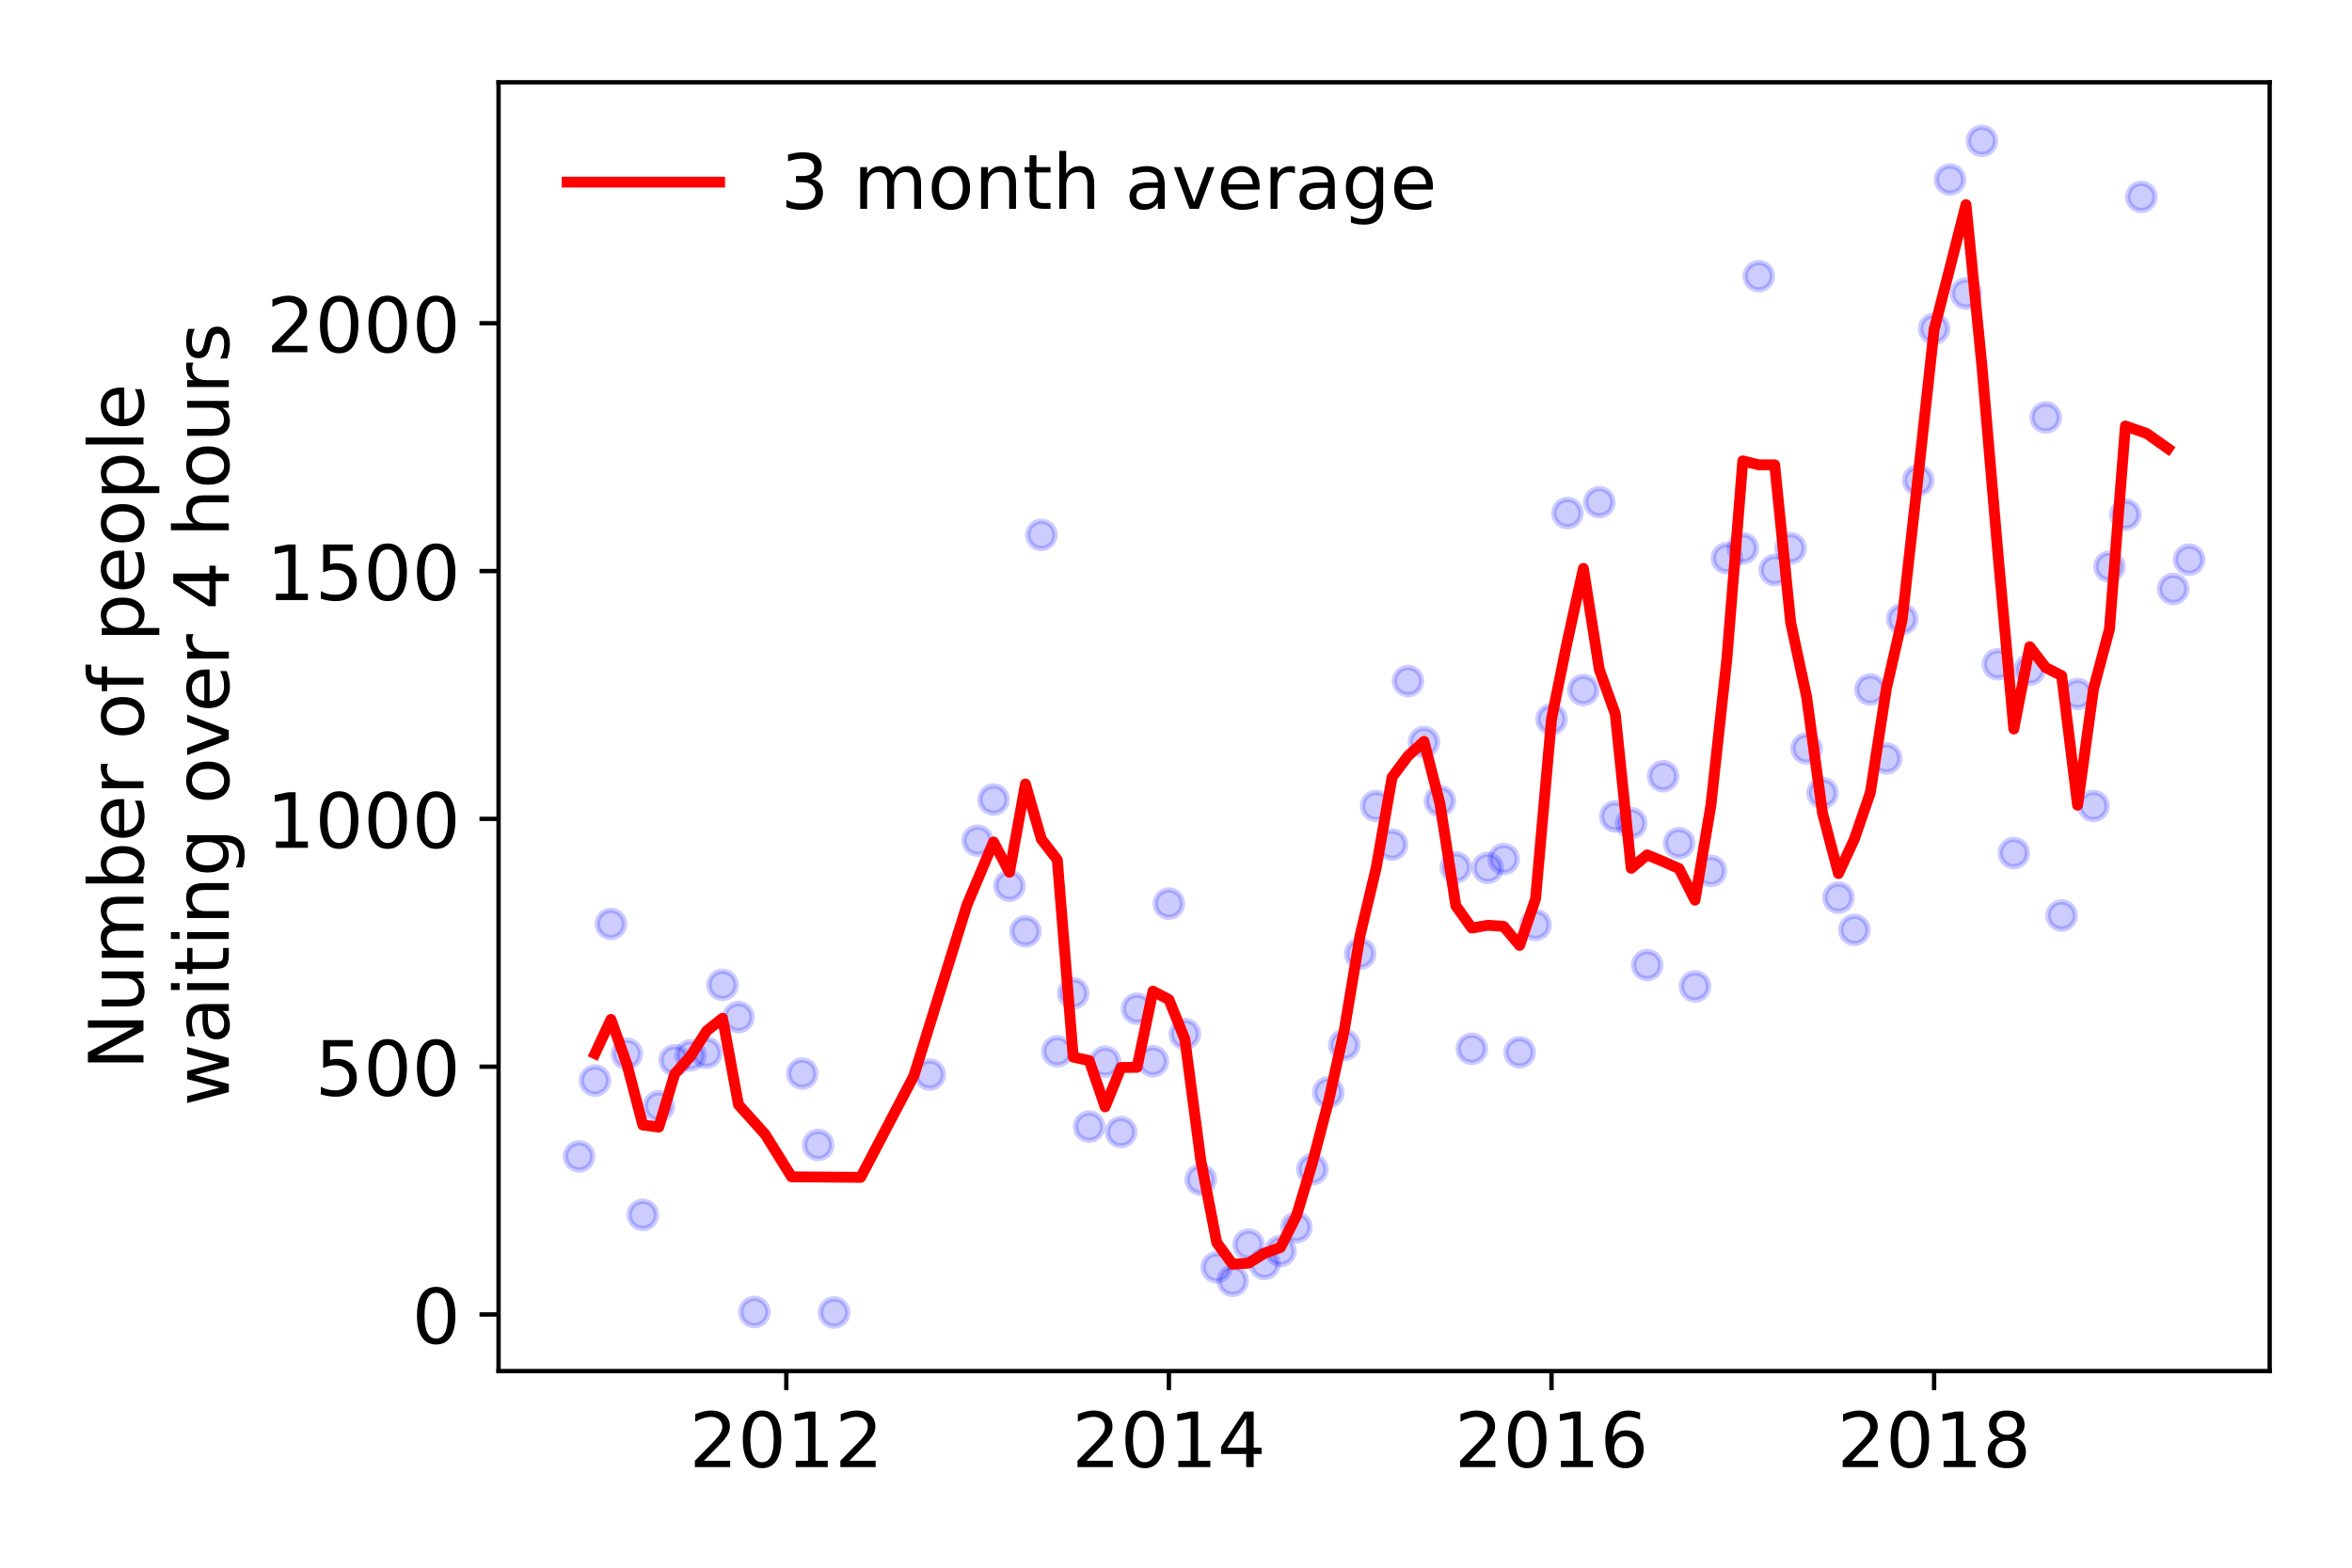 <?xml version="1.0" encoding="utf-8" standalone="no"?>
<!DOCTYPE svg PUBLIC "-//W3C//DTD SVG 1.1//EN"
  "http://www.w3.org/Graphics/SVG/1.1/DTD/svg11.dtd">
<!-- Created with matplotlib (https://matplotlib.org/) -->
<svg height="288pt" version="1.1" viewBox="0 0 432 288" width="432pt" xmlns="http://www.w3.org/2000/svg" xmlns:xlink="http://www.w3.org/1999/xlink">
 <defs>
  <style type="text/css">
*{stroke-linecap:butt;stroke-linejoin:round;}
  </style>
 </defs>
 <g id="figure_1">
  <g id="patch_1">
   <path d="M 0 288 
L 432 288 
L 432 0 
L 0 0 
z
" style="fill:#ffffff;"/>
  </g>
  <g id="axes_1">
   <g id="patch_2">
    <path d="M 91.57 251.88 
L 416.88 251.88 
L 416.88 15.12 
L 91.57 15.12 
z
" style="fill:#ffffff;"/>
   </g>
   <g id="matplotlib.axis_1">
    <g id="xtick_1">
     <g id="line2d_1">
      <defs>
       <path d="M 0 0 
L 0 3.5 
" id="m8bb6e96f63" style="stroke:#000000;stroke-width:0.8;"/>
      </defs>
      <g>
       <use style="stroke:#000000;stroke-width:0.8;" x="144.422" xlink:href="#m8bb6e96f63" y="251.88"/>
      </g>
     </g>
     <g id="text_1">
      <!-- 2012 -->
      <defs>
       <path d="M 19.188 8.297 
L 53.609 8.297 
L 53.609 0 
L 7.328 0 
L 7.328 8.297 
Q 12.938 14.109 22.625 23.891 
Q 32.328 33.688 34.812 36.531 
Q 39.547 41.844 41.422 45.531 
Q 43.312 49.219 43.312 52.781 
Q 43.312 58.594 39.234 62.25 
Q 35.156 65.922 28.609 65.922 
Q 23.969 65.922 18.812 64.312 
Q 13.672 62.703 7.812 59.422 
L 7.812 69.391 
Q 13.766 71.781 18.938 73 
Q 24.125 74.219 28.422 74.219 
Q 39.75 74.219 46.484 68.547 
Q 53.219 62.891 53.219 53.422 
Q 53.219 48.922 51.531 44.891 
Q 49.859 40.875 45.406 35.406 
Q 44.188 33.984 37.641 27.219 
Q 31.109 20.453 19.188 8.297 
z
" id="DejaVuSans-50"/>
       <path d="M 31.781 66.406 
Q 24.172 66.406 20.328 58.906 
Q 16.5 51.422 16.5 36.375 
Q 16.5 21.391 20.328 13.891 
Q 24.172 6.391 31.781 6.391 
Q 39.453 6.391 43.281 13.891 
Q 47.125 21.391 47.125 36.375 
Q 47.125 51.422 43.281 58.906 
Q 39.453 66.406 31.781 66.406 
z
M 31.781 74.219 
Q 44.047 74.219 50.516 64.516 
Q 56.984 54.828 56.984 36.375 
Q 56.984 17.969 50.516 8.266 
Q 44.047 -1.422 31.781 -1.422 
Q 19.531 -1.422 13.062 8.266 
Q 6.594 17.969 6.594 36.375 
Q 6.594 54.828 13.062 64.516 
Q 19.531 74.219 31.781 74.219 
z
" id="DejaVuSans-48"/>
       <path d="M 12.406 8.297 
L 28.516 8.297 
L 28.516 63.922 
L 10.984 60.406 
L 10.984 69.391 
L 28.422 72.906 
L 38.281 72.906 
L 38.281 8.297 
L 54.391 8.297 
L 54.391 0 
L 12.406 0 
z
" id="DejaVuSans-49"/>
      </defs>
      <g transform="translate(126.607 269.518)scale(0.14 -0.14)">
       <use xlink:href="#DejaVuSans-50"/>
       <use x="63.623" xlink:href="#DejaVuSans-48"/>
       <use x="127.246" xlink:href="#DejaVuSans-49"/>
       <use x="190.869" xlink:href="#DejaVuSans-50"/>
      </g>
     </g>
    </g>
    <g id="xtick_2">
     <g id="line2d_2">
      <g>
       <use style="stroke:#000000;stroke-width:0.8;" x="214.696" xlink:href="#m8bb6e96f63" y="251.88"/>
      </g>
     </g>
     <g id="text_2">
      <!-- 2014 -->
      <defs>
       <path d="M 37.797 64.312 
L 12.891 25.391 
L 37.797 25.391 
z
M 35.203 72.906 
L 47.609 72.906 
L 47.609 25.391 
L 58.016 25.391 
L 58.016 17.188 
L 47.609 17.188 
L 47.609 0 
L 37.797 0 
L 37.797 17.188 
L 4.891 17.188 
L 4.891 26.703 
z
" id="DejaVuSans-52"/>
      </defs>
      <g transform="translate(196.881 269.518)scale(0.14 -0.14)">
       <use xlink:href="#DejaVuSans-50"/>
       <use x="63.623" xlink:href="#DejaVuSans-48"/>
       <use x="127.246" xlink:href="#DejaVuSans-49"/>
       <use x="190.869" xlink:href="#DejaVuSans-52"/>
      </g>
     </g>
    </g>
    <g id="xtick_3">
     <g id="line2d_3">
      <g>
       <use style="stroke:#000000;stroke-width:0.8;" x="284.97" xlink:href="#m8bb6e96f63" y="251.88"/>
      </g>
     </g>
     <g id="text_3">
      <!-- 2016 -->
      <defs>
       <path d="M 33.016 40.375 
Q 26.375 40.375 22.484 35.828 
Q 18.609 31.297 18.609 23.391 
Q 18.609 15.531 22.484 10.953 
Q 26.375 6.391 33.016 6.391 
Q 39.656 6.391 43.531 10.953 
Q 47.406 15.531 47.406 23.391 
Q 47.406 31.297 43.531 35.828 
Q 39.656 40.375 33.016 40.375 
z
M 52.594 71.297 
L 52.594 62.312 
Q 48.875 64.062 45.094 64.984 
Q 41.312 65.922 37.594 65.922 
Q 27.828 65.922 22.672 59.328 
Q 17.531 52.734 16.797 39.406 
Q 19.672 43.656 24.016 45.922 
Q 28.375 48.188 33.594 48.188 
Q 44.578 48.188 50.953 41.516 
Q 57.328 34.859 57.328 23.391 
Q 57.328 12.156 50.688 5.359 
Q 44.047 -1.422 33.016 -1.422 
Q 20.359 -1.422 13.672 8.266 
Q 6.984 17.969 6.984 36.375 
Q 6.984 53.656 15.188 63.938 
Q 23.391 74.219 37.203 74.219 
Q 40.922 74.219 44.703 73.484 
Q 48.484 72.75 52.594 71.297 
z
" id="DejaVuSans-54"/>
      </defs>
      <g transform="translate(267.155 269.518)scale(0.14 -0.14)">
       <use xlink:href="#DejaVuSans-50"/>
       <use x="63.623" xlink:href="#DejaVuSans-48"/>
       <use x="127.246" xlink:href="#DejaVuSans-49"/>
       <use x="190.869" xlink:href="#DejaVuSans-54"/>
      </g>
     </g>
    </g>
    <g id="xtick_4">
     <g id="line2d_4">
      <g>
       <use style="stroke:#000000;stroke-width:0.8;" x="355.244" xlink:href="#m8bb6e96f63" y="251.88"/>
      </g>
     </g>
     <g id="text_4">
      <!-- 2018 -->
      <defs>
       <path d="M 31.781 34.625 
Q 24.75 34.625 20.719 30.859 
Q 16.703 27.094 16.703 20.516 
Q 16.703 13.922 20.719 10.156 
Q 24.75 6.391 31.781 6.391 
Q 38.812 6.391 42.859 10.172 
Q 46.922 13.969 46.922 20.516 
Q 46.922 27.094 42.891 30.859 
Q 38.875 34.625 31.781 34.625 
z
M 21.922 38.812 
Q 15.578 40.375 12.031 44.719 
Q 8.5 49.078 8.5 55.328 
Q 8.5 64.062 14.719 69.141 
Q 20.953 74.219 31.781 74.219 
Q 42.672 74.219 48.875 69.141 
Q 55.078 64.062 55.078 55.328 
Q 55.078 49.078 51.531 44.719 
Q 48 40.375 41.703 38.812 
Q 48.828 37.156 52.797 32.312 
Q 56.781 27.484 56.781 20.516 
Q 56.781 9.906 50.312 4.234 
Q 43.844 -1.422 31.781 -1.422 
Q 19.734 -1.422 13.25 4.234 
Q 6.781 9.906 6.781 20.516 
Q 6.781 27.484 10.781 32.312 
Q 14.797 37.156 21.922 38.812 
z
M 18.312 54.391 
Q 18.312 48.734 21.844 45.562 
Q 25.391 42.391 31.781 42.391 
Q 38.141 42.391 41.719 45.562 
Q 45.312 48.734 45.312 54.391 
Q 45.312 60.062 41.719 63.234 
Q 38.141 66.406 31.781 66.406 
Q 25.391 66.406 21.844 63.234 
Q 18.312 60.062 18.312 54.391 
z
" id="DejaVuSans-56"/>
      </defs>
      <g transform="translate(337.429 269.518)scale(0.14 -0.14)">
       <use xlink:href="#DejaVuSans-50"/>
       <use x="63.623" xlink:href="#DejaVuSans-48"/>
       <use x="127.246" xlink:href="#DejaVuSans-49"/>
       <use x="190.869" xlink:href="#DejaVuSans-56"/>
      </g>
     </g>
    </g>
   </g>
   <g id="matplotlib.axis_2">
    <g id="ytick_1">
     <g id="line2d_5">
      <defs>
       <path d="M 0 0 
L -3.5 0 
" id="m6b22dd27ad" style="stroke:#000000;stroke-width:0.8;"/>
      </defs>
      <g>
       <use style="stroke:#000000;stroke-width:0.8;" x="91.57" xlink:href="#m6b22dd27ad" y="241.482"/>
      </g>
     </g>
     <g id="text_5">
      <!-- 0 -->
      <g transform="translate(75.662 246.801)scale(0.14 -0.14)">
       <use xlink:href="#DejaVuSans-48"/>
      </g>
     </g>
    </g>
    <g id="ytick_2">
     <g id="line2d_6">
      <g>
       <use style="stroke:#000000;stroke-width:0.8;" x="91.57" xlink:href="#m6b22dd27ad" y="195.959"/>
      </g>
     </g>
     <g id="text_6">
      <!-- 500 -->
      <defs>
       <path d="M 10.797 72.906 
L 49.516 72.906 
L 49.516 64.594 
L 19.828 64.594 
L 19.828 46.734 
Q 21.969 47.469 24.109 47.828 
Q 26.266 48.188 28.422 48.188 
Q 40.625 48.188 47.75 41.5 
Q 54.891 34.812 54.891 23.391 
Q 54.891 11.625 47.562 5.094 
Q 40.234 -1.422 26.906 -1.422 
Q 22.312 -1.422 17.547 -0.641 
Q 12.797 0.141 7.719 1.703 
L 7.719 11.625 
Q 12.109 9.234 16.797 8.062 
Q 21.484 6.891 26.703 6.891 
Q 35.156 6.891 40.078 11.328 
Q 45.016 15.766 45.016 23.391 
Q 45.016 31 40.078 35.438 
Q 35.156 39.891 26.703 39.891 
Q 22.75 39.891 18.812 39.016 
Q 14.891 38.141 10.797 36.281 
z
" id="DejaVuSans-53"/>
      </defs>
      <g transform="translate(57.847 201.278)scale(0.14 -0.14)">
       <use xlink:href="#DejaVuSans-53"/>
       <use x="63.623" xlink:href="#DejaVuSans-48"/>
       <use x="127.246" xlink:href="#DejaVuSans-48"/>
      </g>
     </g>
    </g>
    <g id="ytick_3">
     <g id="line2d_7">
      <g>
       <use style="stroke:#000000;stroke-width:0.8;" x="91.57" xlink:href="#m6b22dd27ad" y="150.435"/>
      </g>
     </g>
     <g id="text_7">
      <!-- 1000 -->
      <g transform="translate(48.94 155.754)scale(0.14 -0.14)">
       <use xlink:href="#DejaVuSans-49"/>
       <use x="63.623" xlink:href="#DejaVuSans-48"/>
       <use x="127.246" xlink:href="#DejaVuSans-48"/>
       <use x="190.869" xlink:href="#DejaVuSans-48"/>
      </g>
     </g>
    </g>
    <g id="ytick_4">
     <g id="line2d_8">
      <g>
       <use style="stroke:#000000;stroke-width:0.8;" x="91.57" xlink:href="#m6b22dd27ad" y="104.911"/>
      </g>
     </g>
     <g id="text_8">
      <!-- 1500 -->
      <g transform="translate(48.94 110.23)scale(0.14 -0.14)">
       <use xlink:href="#DejaVuSans-49"/>
       <use x="63.623" xlink:href="#DejaVuSans-53"/>
       <use x="127.246" xlink:href="#DejaVuSans-48"/>
       <use x="190.869" xlink:href="#DejaVuSans-48"/>
      </g>
     </g>
    </g>
    <g id="ytick_5">
     <g id="line2d_9">
      <g>
       <use style="stroke:#000000;stroke-width:0.8;" x="91.57" xlink:href="#m6b22dd27ad" y="59.387"/>
      </g>
     </g>
     <g id="text_9">
      <!-- 2000 -->
      <g transform="translate(48.94 64.706)scale(0.14 -0.14)">
       <use xlink:href="#DejaVuSans-50"/>
       <use x="63.623" xlink:href="#DejaVuSans-48"/>
       <use x="127.246" xlink:href="#DejaVuSans-48"/>
       <use x="190.869" xlink:href="#DejaVuSans-48"/>
      </g>
     </g>
    </g>
    <g id="text_10">
     <!-- Number of people -->
     <defs>
      <path d="M 9.812 72.906 
L 23.094 72.906 
L 55.422 11.922 
L 55.422 72.906 
L 64.984 72.906 
L 64.984 0 
L 51.703 0 
L 19.391 60.984 
L 19.391 0 
L 9.812 0 
z
" id="DejaVuSans-78"/>
      <path d="M 8.5 21.578 
L 8.5 54.688 
L 17.484 54.688 
L 17.484 21.922 
Q 17.484 14.156 20.5 10.266 
Q 23.531 6.391 29.594 6.391 
Q 36.859 6.391 41.078 11.031 
Q 45.312 15.672 45.312 23.688 
L 45.312 54.688 
L 54.297 54.688 
L 54.297 0 
L 45.312 0 
L 45.312 8.406 
Q 42.047 3.422 37.719 1 
Q 33.406 -1.422 27.688 -1.422 
Q 18.266 -1.422 13.375 4.438 
Q 8.5 10.297 8.5 21.578 
z
M 31.109 56 
z
" id="DejaVuSans-117"/>
      <path d="M 52 44.188 
Q 55.375 50.25 60.062 53.125 
Q 64.75 56 71.094 56 
Q 79.641 56 84.281 50.016 
Q 88.922 44.047 88.922 33.016 
L 88.922 0 
L 79.891 0 
L 79.891 32.719 
Q 79.891 40.578 77.094 44.375 
Q 74.312 48.188 68.609 48.188 
Q 61.625 48.188 57.562 43.547 
Q 53.516 38.922 53.516 30.906 
L 53.516 0 
L 44.484 0 
L 44.484 32.719 
Q 44.484 40.625 41.703 44.406 
Q 38.922 48.188 33.109 48.188 
Q 26.219 48.188 22.156 43.531 
Q 18.109 38.875 18.109 30.906 
L 18.109 0 
L 9.078 0 
L 9.078 54.688 
L 18.109 54.688 
L 18.109 46.188 
Q 21.188 51.219 25.484 53.609 
Q 29.781 56 35.688 56 
Q 41.656 56 45.828 52.969 
Q 50 49.953 52 44.188 
z
" id="DejaVuSans-109"/>
      <path d="M 48.688 27.297 
Q 48.688 37.203 44.609 42.844 
Q 40.531 48.484 33.406 48.484 
Q 26.266 48.484 22.188 42.844 
Q 18.109 37.203 18.109 27.297 
Q 18.109 17.391 22.188 11.75 
Q 26.266 6.109 33.406 6.109 
Q 40.531 6.109 44.609 11.75 
Q 48.688 17.391 48.688 27.297 
z
M 18.109 46.391 
Q 20.953 51.266 25.266 53.625 
Q 29.594 56 35.594 56 
Q 45.562 56 51.781 48.094 
Q 58.016 40.188 58.016 27.297 
Q 58.016 14.406 51.781 6.484 
Q 45.562 -1.422 35.594 -1.422 
Q 29.594 -1.422 25.266 0.953 
Q 20.953 3.328 18.109 8.203 
L 18.109 0 
L 9.078 0 
L 9.078 75.984 
L 18.109 75.984 
z
" id="DejaVuSans-98"/>
      <path d="M 56.203 29.594 
L 56.203 25.203 
L 14.891 25.203 
Q 15.484 15.922 20.484 11.062 
Q 25.484 6.203 34.422 6.203 
Q 39.594 6.203 44.453 7.469 
Q 49.312 8.734 54.109 11.281 
L 54.109 2.781 
Q 49.266 0.734 44.188 -0.344 
Q 39.109 -1.422 33.891 -1.422 
Q 20.797 -1.422 13.156 6.188 
Q 5.516 13.812 5.516 26.812 
Q 5.516 40.234 12.766 48.109 
Q 20.016 56 32.328 56 
Q 43.359 56 49.781 48.891 
Q 56.203 41.797 56.203 29.594 
z
M 47.219 32.234 
Q 47.125 39.594 43.094 43.984 
Q 39.062 48.391 32.422 48.391 
Q 24.906 48.391 20.391 44.141 
Q 15.875 39.891 15.188 32.172 
z
" id="DejaVuSans-101"/>
      <path d="M 41.109 46.297 
Q 39.594 47.172 37.812 47.578 
Q 36.031 48 33.891 48 
Q 26.266 48 22.188 43.047 
Q 18.109 38.094 18.109 28.812 
L 18.109 0 
L 9.078 0 
L 9.078 54.688 
L 18.109 54.688 
L 18.109 46.188 
Q 20.953 51.172 25.484 53.578 
Q 30.031 56 36.531 56 
Q 37.453 56 38.578 55.875 
Q 39.703 55.766 41.062 55.516 
z
" id="DejaVuSans-114"/>
      <path id="DejaVuSans-32"/>
      <path d="M 30.609 48.391 
Q 23.391 48.391 19.188 42.75 
Q 14.984 37.109 14.984 27.297 
Q 14.984 17.484 19.156 11.844 
Q 23.344 6.203 30.609 6.203 
Q 37.797 6.203 41.984 11.859 
Q 46.188 17.531 46.188 27.297 
Q 46.188 37.016 41.984 42.703 
Q 37.797 48.391 30.609 48.391 
z
M 30.609 56 
Q 42.328 56 49.016 48.375 
Q 55.719 40.766 55.719 27.297 
Q 55.719 13.875 49.016 6.219 
Q 42.328 -1.422 30.609 -1.422 
Q 18.844 -1.422 12.172 6.219 
Q 5.516 13.875 5.516 27.297 
Q 5.516 40.766 12.172 48.375 
Q 18.844 56 30.609 56 
z
" id="DejaVuSans-111"/>
      <path d="M 37.109 75.984 
L 37.109 68.5 
L 28.516 68.5 
Q 23.688 68.5 21.797 66.547 
Q 19.922 64.594 19.922 59.516 
L 19.922 54.688 
L 34.719 54.688 
L 34.719 47.703 
L 19.922 47.703 
L 19.922 0 
L 10.891 0 
L 10.891 47.703 
L 2.297 47.703 
L 2.297 54.688 
L 10.891 54.688 
L 10.891 58.5 
Q 10.891 67.625 15.141 71.797 
Q 19.391 75.984 28.609 75.984 
z
" id="DejaVuSans-102"/>
      <path d="M 18.109 8.203 
L 18.109 -20.797 
L 9.078 -20.797 
L 9.078 54.688 
L 18.109 54.688 
L 18.109 46.391 
Q 20.953 51.266 25.266 53.625 
Q 29.594 56 35.594 56 
Q 45.562 56 51.781 48.094 
Q 58.016 40.188 58.016 27.297 
Q 58.016 14.406 51.781 6.484 
Q 45.562 -1.422 35.594 -1.422 
Q 29.594 -1.422 25.266 0.953 
Q 20.953 3.328 18.109 8.203 
z
M 48.688 27.297 
Q 48.688 37.203 44.609 42.844 
Q 40.531 48.484 33.406 48.484 
Q 26.266 48.484 22.188 42.844 
Q 18.109 37.203 18.109 27.297 
Q 18.109 17.391 22.188 11.75 
Q 26.266 6.109 33.406 6.109 
Q 40.531 6.109 44.609 11.75 
Q 48.688 17.391 48.688 27.297 
z
" id="DejaVuSans-112"/>
      <path d="M 9.422 75.984 
L 18.406 75.984 
L 18.406 0 
L 9.422 0 
z
" id="DejaVuSans-108"/>
     </defs>
     <g transform="translate(26.352 196.547)rotate(-90)scale(0.14 -0.14)">
      <use xlink:href="#DejaVuSans-78"/>
      <use x="74.805" xlink:href="#DejaVuSans-117"/>
      <use x="138.184" xlink:href="#DejaVuSans-109"/>
      <use x="235.596" xlink:href="#DejaVuSans-98"/>
      <use x="299.072" xlink:href="#DejaVuSans-101"/>
      <use x="360.596" xlink:href="#DejaVuSans-114"/>
      <use x="401.709" xlink:href="#DejaVuSans-32"/>
      <use x="433.496" xlink:href="#DejaVuSans-111"/>
      <use x="494.678" xlink:href="#DejaVuSans-102"/>
      <use x="529.883" xlink:href="#DejaVuSans-32"/>
      <use x="561.67" xlink:href="#DejaVuSans-112"/>
      <use x="625.146" xlink:href="#DejaVuSans-101"/>
      <use x="686.67" xlink:href="#DejaVuSans-111"/>
      <use x="747.852" xlink:href="#DejaVuSans-112"/>
      <use x="811.328" xlink:href="#DejaVuSans-108"/>
      <use x="839.111" xlink:href="#DejaVuSans-101"/>
     </g>
     <!--  waiting over 4 hours -->
     <defs>
      <path d="M 4.203 54.688 
L 13.188 54.688 
L 24.422 12.016 
L 35.594 54.688 
L 46.188 54.688 
L 57.422 12.016 
L 68.609 54.688 
L 77.594 54.688 
L 63.281 0 
L 52.688 0 
L 40.922 44.828 
L 29.109 0 
L 18.5 0 
z
" id="DejaVuSans-119"/>
      <path d="M 34.281 27.484 
Q 23.391 27.484 19.188 25 
Q 14.984 22.516 14.984 16.5 
Q 14.984 11.719 18.141 8.906 
Q 21.297 6.109 26.703 6.109 
Q 34.188 6.109 38.703 11.406 
Q 43.219 16.703 43.219 25.484 
L 43.219 27.484 
z
M 52.203 31.203 
L 52.203 0 
L 43.219 0 
L 43.219 8.297 
Q 40.141 3.328 35.547 0.953 
Q 30.953 -1.422 24.312 -1.422 
Q 15.922 -1.422 10.953 3.297 
Q 6 8.016 6 15.922 
Q 6 25.141 12.172 29.828 
Q 18.359 34.516 30.609 34.516 
L 43.219 34.516 
L 43.219 35.406 
Q 43.219 41.609 39.141 45 
Q 35.062 48.391 27.688 48.391 
Q 23 48.391 18.547 47.266 
Q 14.109 46.141 10.016 43.891 
L 10.016 52.203 
Q 14.938 54.109 19.578 55.047 
Q 24.219 56 28.609 56 
Q 40.484 56 46.344 49.844 
Q 52.203 43.703 52.203 31.203 
z
" id="DejaVuSans-97"/>
      <path d="M 9.422 54.688 
L 18.406 54.688 
L 18.406 0 
L 9.422 0 
z
M 9.422 75.984 
L 18.406 75.984 
L 18.406 64.594 
L 9.422 64.594 
z
" id="DejaVuSans-105"/>
      <path d="M 18.312 70.219 
L 18.312 54.688 
L 36.812 54.688 
L 36.812 47.703 
L 18.312 47.703 
L 18.312 18.016 
Q 18.312 11.328 20.141 9.422 
Q 21.969 7.516 27.594 7.516 
L 36.812 7.516 
L 36.812 0 
L 27.594 0 
Q 17.188 0 13.234 3.875 
Q 9.281 7.766 9.281 18.016 
L 9.281 47.703 
L 2.688 47.703 
L 2.688 54.688 
L 9.281 54.688 
L 9.281 70.219 
z
" id="DejaVuSans-116"/>
      <path d="M 54.891 33.016 
L 54.891 0 
L 45.906 0 
L 45.906 32.719 
Q 45.906 40.484 42.875 44.328 
Q 39.844 48.188 33.797 48.188 
Q 26.516 48.188 22.312 43.547 
Q 18.109 38.922 18.109 30.906 
L 18.109 0 
L 9.078 0 
L 9.078 54.688 
L 18.109 54.688 
L 18.109 46.188 
Q 21.344 51.125 25.703 53.562 
Q 30.078 56 35.797 56 
Q 45.219 56 50.047 50.172 
Q 54.891 44.344 54.891 33.016 
z
" id="DejaVuSans-110"/>
      <path d="M 45.406 27.984 
Q 45.406 37.75 41.375 43.109 
Q 37.359 48.484 30.078 48.484 
Q 22.859 48.484 18.828 43.109 
Q 14.797 37.75 14.797 27.984 
Q 14.797 18.266 18.828 12.891 
Q 22.859 7.516 30.078 7.516 
Q 37.359 7.516 41.375 12.891 
Q 45.406 18.266 45.406 27.984 
z
M 54.391 6.781 
Q 54.391 -7.172 48.188 -13.984 
Q 42 -20.797 29.203 -20.797 
Q 24.469 -20.797 20.266 -20.094 
Q 16.062 -19.391 12.109 -17.922 
L 12.109 -9.188 
Q 16.062 -11.328 19.922 -12.344 
Q 23.781 -13.375 27.781 -13.375 
Q 36.625 -13.375 41.016 -8.766 
Q 45.406 -4.156 45.406 5.172 
L 45.406 9.625 
Q 42.625 4.781 38.281 2.391 
Q 33.938 0 27.875 0 
Q 17.828 0 11.672 7.656 
Q 5.516 15.328 5.516 27.984 
Q 5.516 40.672 11.672 48.328 
Q 17.828 56 27.875 56 
Q 33.938 56 38.281 53.609 
Q 42.625 51.219 45.406 46.391 
L 45.406 54.688 
L 54.391 54.688 
z
" id="DejaVuSans-103"/>
      <path d="M 2.984 54.688 
L 12.5 54.688 
L 29.594 8.797 
L 46.688 54.688 
L 56.203 54.688 
L 35.688 0 
L 23.484 0 
z
" id="DejaVuSans-118"/>
      <path d="M 54.891 33.016 
L 54.891 0 
L 45.906 0 
L 45.906 32.719 
Q 45.906 40.484 42.875 44.328 
Q 39.844 48.188 33.797 48.188 
Q 26.516 48.188 22.312 43.547 
Q 18.109 38.922 18.109 30.906 
L 18.109 0 
L 9.078 0 
L 9.078 75.984 
L 18.109 75.984 
L 18.109 46.188 
Q 21.344 51.125 25.703 53.562 
Q 30.078 56 35.797 56 
Q 45.219 56 50.047 50.172 
Q 54.891 44.344 54.891 33.016 
z
" id="DejaVuSans-104"/>
      <path d="M 44.281 53.078 
L 44.281 44.578 
Q 40.484 46.531 36.375 47.5 
Q 32.281 48.484 27.875 48.484 
Q 21.188 48.484 17.844 46.438 
Q 14.5 44.391 14.5 40.281 
Q 14.5 37.156 16.891 35.375 
Q 19.281 33.594 26.516 31.984 
L 29.594 31.297 
Q 39.156 29.25 43.188 25.516 
Q 47.219 21.781 47.219 15.094 
Q 47.219 7.469 41.188 3.016 
Q 35.156 -1.422 24.609 -1.422 
Q 20.219 -1.422 15.453 -0.562 
Q 10.688 0.297 5.422 2 
L 5.422 11.281 
Q 10.406 8.688 15.234 7.391 
Q 20.062 6.109 24.812 6.109 
Q 31.156 6.109 34.562 8.281 
Q 37.984 10.453 37.984 14.406 
Q 37.984 18.062 35.516 20.016 
Q 33.062 21.969 24.703 23.781 
L 21.578 24.516 
Q 13.234 26.266 9.516 29.906 
Q 5.812 33.547 5.812 39.891 
Q 5.812 47.609 11.281 51.797 
Q 16.75 56 26.812 56 
Q 31.781 56 36.172 55.266 
Q 40.578 54.547 44.281 53.078 
z
" id="DejaVuSans-115"/>
     </defs>
     <g transform="translate(42.028 207.672)rotate(-90)scale(0.14 -0.14)">
      <use xlink:href="#DejaVuSans-32"/>
      <use x="31.787" xlink:href="#DejaVuSans-119"/>
      <use x="113.574" xlink:href="#DejaVuSans-97"/>
      <use x="174.854" xlink:href="#DejaVuSans-105"/>
      <use x="202.637" xlink:href="#DejaVuSans-116"/>
      <use x="241.846" xlink:href="#DejaVuSans-105"/>
      <use x="269.629" xlink:href="#DejaVuSans-110"/>
      <use x="333.008" xlink:href="#DejaVuSans-103"/>
      <use x="396.484" xlink:href="#DejaVuSans-32"/>
      <use x="428.271" xlink:href="#DejaVuSans-111"/>
      <use x="489.453" xlink:href="#DejaVuSans-118"/>
      <use x="548.633" xlink:href="#DejaVuSans-101"/>
      <use x="610.156" xlink:href="#DejaVuSans-114"/>
      <use x="651.27" xlink:href="#DejaVuSans-32"/>
      <use x="683.057" xlink:href="#DejaVuSans-52"/>
      <use x="746.68" xlink:href="#DejaVuSans-32"/>
      <use x="778.467" xlink:href="#DejaVuSans-104"/>
      <use x="841.846" xlink:href="#DejaVuSans-111"/>
      <use x="903.027" xlink:href="#DejaVuSans-117"/>
      <use x="966.406" xlink:href="#DejaVuSans-114"/>
      <use x="1007.52" xlink:href="#DejaVuSans-115"/>
     </g>
    </g>
   </g>
   <g id="line2d_10">
    <defs>
     <path d="M 0 2.5 
C 0.663 2.5 1.299 2.237 1.768 1.768 
C 2.237 1.299 2.5 0.663 2.5 0 
C 2.5 -0.663 2.237 -1.299 1.768 -1.768 
C 1.299 -2.237 0.663 -2.5 0 -2.5 
C -0.663 -2.5 -1.299 -2.237 -1.768 -1.768 
C -2.237 -1.299 -2.5 -0.663 -2.5 0 
C -2.5 0.663 -2.237 1.299 -1.768 1.768 
C -1.299 2.237 -0.663 2.5 0 2.5 
z
" id="me64696831e" style="stroke:#0000ff;stroke-opacity:0.2;"/>
    </defs>
    <g clip-path="url(#p9341149975)">
     <use style="fill:#0000ff;fill-opacity:0.2;stroke:#0000ff;stroke-opacity:0.2;" x="402.093" xlink:href="#me64696831e" y="102.817"/>
     <use style="fill:#0000ff;fill-opacity:0.2;stroke:#0000ff;stroke-opacity:0.2;" x="399.165" xlink:href="#me64696831e" y="108.189"/>
     <use style="fill:#0000ff;fill-opacity:0.2;stroke:#0000ff;stroke-opacity:0.2;" x="393.309" xlink:href="#me64696831e" y="36.17"/>
     <use style="fill:#0000ff;fill-opacity:0.2;stroke:#0000ff;stroke-opacity:0.2;" x="390.381" xlink:href="#me64696831e" y="94.532"/>
     <use style="fill:#0000ff;fill-opacity:0.2;stroke:#0000ff;stroke-opacity:0.2;" x="387.453" xlink:href="#me64696831e" y="104.092"/>
     <use style="fill:#0000ff;fill-opacity:0.2;stroke:#0000ff;stroke-opacity:0.2;" x="384.525" xlink:href="#me64696831e" y="148.068"/>
     <use style="fill:#0000ff;fill-opacity:0.2;stroke:#0000ff;stroke-opacity:0.2;" x="381.597" xlink:href="#me64696831e" y="127.491"/>
     <use style="fill:#0000ff;fill-opacity:0.2;stroke:#0000ff;stroke-opacity:0.2;" x="378.669" xlink:href="#me64696831e" y="168.189"/>
     <use style="fill:#0000ff;fill-opacity:0.2;stroke:#0000ff;stroke-opacity:0.2;" x="375.74" xlink:href="#me64696831e" y="76.686"/>
     <use style="fill:#0000ff;fill-opacity:0.2;stroke:#0000ff;stroke-opacity:0.2;" x="372.812" xlink:href="#me64696831e" y="123.03"/>
     <use style="fill:#0000ff;fill-opacity:0.2;stroke:#0000ff;stroke-opacity:0.2;" x="369.884" xlink:href="#me64696831e" y="156.717"/>
     <use style="fill:#0000ff;fill-opacity:0.2;stroke:#0000ff;stroke-opacity:0.2;" x="366.956" xlink:href="#me64696831e" y="122.028"/>
     <use style="fill:#0000ff;fill-opacity:0.2;stroke:#0000ff;stroke-opacity:0.2;" x="364.028" xlink:href="#me64696831e" y="25.882"/>
     <use style="fill:#0000ff;fill-opacity:0.2;stroke:#0000ff;stroke-opacity:0.2;" x="361.1" xlink:href="#me64696831e" y="53.924"/>
     <use style="fill:#0000ff;fill-opacity:0.2;stroke:#0000ff;stroke-opacity:0.2;" x="358.172" xlink:href="#me64696831e" y="32.984"/>
     <use style="fill:#0000ff;fill-opacity:0.2;stroke:#0000ff;stroke-opacity:0.2;" x="355.244" xlink:href="#me64696831e" y="60.389"/>
     <use style="fill:#0000ff;fill-opacity:0.2;stroke:#0000ff;stroke-opacity:0.2;" x="352.316" xlink:href="#me64696831e" y="88.249"/>
     <use style="fill:#0000ff;fill-opacity:0.2;stroke:#0000ff;stroke-opacity:0.2;" x="349.388" xlink:href="#me64696831e" y="113.743"/>
     <use style="fill:#0000ff;fill-opacity:0.2;stroke:#0000ff;stroke-opacity:0.2;" x="346.46" xlink:href="#me64696831e" y="139.327"/>
     <use style="fill:#0000ff;fill-opacity:0.2;stroke:#0000ff;stroke-opacity:0.2;" x="343.532" xlink:href="#me64696831e" y="126.671"/>
     <use style="fill:#0000ff;fill-opacity:0.2;stroke:#0000ff;stroke-opacity:0.2;" x="340.603" xlink:href="#me64696831e" y="170.829"/>
     <use style="fill:#0000ff;fill-opacity:0.2;stroke:#0000ff;stroke-opacity:0.2;" x="337.675" xlink:href="#me64696831e" y="164.911"/>
     <use style="fill:#0000ff;fill-opacity:0.2;stroke:#0000ff;stroke-opacity:0.2;" x="334.747" xlink:href="#me64696831e" y="145.7"/>
     <use style="fill:#0000ff;fill-opacity:0.2;stroke:#0000ff;stroke-opacity:0.2;" x="331.819" xlink:href="#me64696831e" y="137.506"/>
     <use style="fill:#0000ff;fill-opacity:0.2;stroke:#0000ff;stroke-opacity:0.2;" x="328.891" xlink:href="#me64696831e" y="100.723"/>
     <use style="fill:#0000ff;fill-opacity:0.2;stroke:#0000ff;stroke-opacity:0.2;" x="325.963" xlink:href="#me64696831e" y="104.729"/>
     <use style="fill:#0000ff;fill-opacity:0.2;stroke:#0000ff;stroke-opacity:0.2;" x="323.035" xlink:href="#me64696831e" y="50.738"/>
     <use style="fill:#0000ff;fill-opacity:0.2;stroke:#0000ff;stroke-opacity:0.2;" x="320.107" xlink:href="#me64696831e" y="100.723"/>
     <use style="fill:#0000ff;fill-opacity:0.2;stroke:#0000ff;stroke-opacity:0.2;" x="317.179" xlink:href="#me64696831e" y="102.544"/>
     <use style="fill:#0000ff;fill-opacity:0.2;stroke:#0000ff;stroke-opacity:0.2;" x="314.251" xlink:href="#me64696831e" y="159.995"/>
     <use style="fill:#0000ff;fill-opacity:0.2;stroke:#0000ff;stroke-opacity:0.2;" x="311.323" xlink:href="#me64696831e" y="181.209"/>
     <use style="fill:#0000ff;fill-opacity:0.2;stroke:#0000ff;stroke-opacity:0.2;" x="308.395" xlink:href="#me64696831e" y="154.896"/>
     <use style="fill:#0000ff;fill-opacity:0.2;stroke:#0000ff;stroke-opacity:0.2;" x="305.466" xlink:href="#me64696831e" y="142.605"/>
     <use style="fill:#0000ff;fill-opacity:0.2;stroke:#0000ff;stroke-opacity:0.2;" x="302.538" xlink:href="#me64696831e" y="177.294"/>
     <use style="fill:#0000ff;fill-opacity:0.2;stroke:#0000ff;stroke-opacity:0.2;" x="299.61" xlink:href="#me64696831e" y="151.254"/>
     <use style="fill:#0000ff;fill-opacity:0.2;stroke:#0000ff;stroke-opacity:0.2;" x="296.682" xlink:href="#me64696831e" y="149.98"/>
     <use style="fill:#0000ff;fill-opacity:0.2;stroke:#0000ff;stroke-opacity:0.2;" x="293.754" xlink:href="#me64696831e" y="92.255"/>
     <use style="fill:#0000ff;fill-opacity:0.2;stroke:#0000ff;stroke-opacity:0.2;" x="290.826" xlink:href="#me64696831e" y="126.762"/>
     <use style="fill:#0000ff;fill-opacity:0.2;stroke:#0000ff;stroke-opacity:0.2;" x="287.898" xlink:href="#me64696831e" y="94.259"/>
     <use style="fill:#0000ff;fill-opacity:0.2;stroke:#0000ff;stroke-opacity:0.2;" x="284.97" xlink:href="#me64696831e" y="132.134"/>
     <use style="fill:#0000ff;fill-opacity:0.2;stroke:#0000ff;stroke-opacity:0.2;" x="282.042" xlink:href="#me64696831e" y="169.919"/>
     <use style="fill:#0000ff;fill-opacity:0.2;stroke:#0000ff;stroke-opacity:0.2;" x="279.114" xlink:href="#me64696831e" y="193.318"/>
     <use style="fill:#0000ff;fill-opacity:0.2;stroke:#0000ff;stroke-opacity:0.2;" x="276.186" xlink:href="#me64696831e" y="157.81"/>
     <use style="fill:#0000ff;fill-opacity:0.2;stroke:#0000ff;stroke-opacity:0.2;" x="273.258" xlink:href="#me64696831e" y="159.449"/>
     <use style="fill:#0000ff;fill-opacity:0.2;stroke:#0000ff;stroke-opacity:0.2;" x="270.329" xlink:href="#me64696831e" y="192.681"/>
     <use style="fill:#0000ff;fill-opacity:0.2;stroke:#0000ff;stroke-opacity:0.2;" x="267.401" xlink:href="#me64696831e" y="159.357"/>
     <use style="fill:#0000ff;fill-opacity:0.2;stroke:#0000ff;stroke-opacity:0.2;" x="264.473" xlink:href="#me64696831e" y="147.157"/>
     <use style="fill:#0000ff;fill-opacity:0.2;stroke:#0000ff;stroke-opacity:0.2;" x="261.545" xlink:href="#me64696831e" y="136.322"/>
     <use style="fill:#0000ff;fill-opacity:0.2;stroke:#0000ff;stroke-opacity:0.2;" x="258.617" xlink:href="#me64696831e" y="125.124"/>
     <use style="fill:#0000ff;fill-opacity:0.2;stroke:#0000ff;stroke-opacity:0.2;" x="255.689" xlink:href="#me64696831e" y="155.169"/>
     <use style="fill:#0000ff;fill-opacity:0.2;stroke:#0000ff;stroke-opacity:0.2;" x="252.761" xlink:href="#me64696831e" y="148.068"/>
     <use style="fill:#0000ff;fill-opacity:0.2;stroke:#0000ff;stroke-opacity:0.2;" x="249.833" xlink:href="#me64696831e" y="175.2"/>
     <use style="fill:#0000ff;fill-opacity:0.2;stroke:#0000ff;stroke-opacity:0.2;" x="246.905" xlink:href="#me64696831e" y="191.953"/>
     <use style="fill:#0000ff;fill-opacity:0.2;stroke:#0000ff;stroke-opacity:0.2;" x="243.977" xlink:href="#me64696831e" y="200.693"/>
     <use style="fill:#0000ff;fill-opacity:0.2;stroke:#0000ff;stroke-opacity:0.2;" x="241.049" xlink:href="#me64696831e" y="214.805"/>
     <use style="fill:#0000ff;fill-opacity:0.2;stroke:#0000ff;stroke-opacity:0.2;" x="238.121" xlink:href="#me64696831e" y="225.458"/>
     <use style="fill:#0000ff;fill-opacity:0.2;stroke:#0000ff;stroke-opacity:0.2;" x="235.192" xlink:href="#me64696831e" y="229.828"/>
     <use style="fill:#0000ff;fill-opacity:0.2;stroke:#0000ff;stroke-opacity:0.2;" x="232.264" xlink:href="#me64696831e" y="232.196"/>
     <use style="fill:#0000ff;fill-opacity:0.2;stroke:#0000ff;stroke-opacity:0.2;" x="229.336" xlink:href="#me64696831e" y="228.645"/>
     <use style="fill:#0000ff;fill-opacity:0.2;stroke:#0000ff;stroke-opacity:0.2;" x="226.408" xlink:href="#me64696831e" y="235.291"/>
     <use style="fill:#0000ff;fill-opacity:0.2;stroke:#0000ff;stroke-opacity:0.2;" x="223.48" xlink:href="#me64696831e" y="232.833"/>
     <use style="fill:#0000ff;fill-opacity:0.2;stroke:#0000ff;stroke-opacity:0.2;" x="220.552" xlink:href="#me64696831e" y="216.717"/>
     <use style="fill:#0000ff;fill-opacity:0.2;stroke:#0000ff;stroke-opacity:0.2;" x="217.624" xlink:href="#me64696831e" y="189.949"/>
     <use style="fill:#0000ff;fill-opacity:0.2;stroke:#0000ff;stroke-opacity:0.2;" x="214.696" xlink:href="#me64696831e" y="166.004"/>
     <use style="fill:#0000ff;fill-opacity:0.2;stroke:#0000ff;stroke-opacity:0.2;" x="211.768" xlink:href="#me64696831e" y="194.957"/>
     <use style="fill:#0000ff;fill-opacity:0.2;stroke:#0000ff;stroke-opacity:0.2;" x="208.84" xlink:href="#me64696831e" y="185.306"/>
     <use style="fill:#0000ff;fill-opacity:0.2;stroke:#0000ff;stroke-opacity:0.2;" x="205.912" xlink:href="#me64696831e" y="207.977"/>
     <use style="fill:#0000ff;fill-opacity:0.2;stroke:#0000ff;stroke-opacity:0.2;" x="202.984" xlink:href="#me64696831e" y="195.048"/>
     <use style="fill:#0000ff;fill-opacity:0.2;stroke:#0000ff;stroke-opacity:0.2;" x="200.055" xlink:href="#me64696831e" y="206.975"/>
     <use style="fill:#0000ff;fill-opacity:0.2;stroke:#0000ff;stroke-opacity:0.2;" x="197.127" xlink:href="#me64696831e" y="182.484"/>
     <use style="fill:#0000ff;fill-opacity:0.2;stroke:#0000ff;stroke-opacity:0.2;" x="194.199" xlink:href="#me64696831e" y="193.136"/>
     <use style="fill:#0000ff;fill-opacity:0.2;stroke:#0000ff;stroke-opacity:0.2;" x="191.271" xlink:href="#me64696831e" y="98.265"/>
     <use style="fill:#0000ff;fill-opacity:0.2;stroke:#0000ff;stroke-opacity:0.2;" x="188.343" xlink:href="#me64696831e" y="171.103"/>
     <use style="fill:#0000ff;fill-opacity:0.2;stroke:#0000ff;stroke-opacity:0.2;" x="185.415" xlink:href="#me64696831e" y="162.726"/>
     <use style="fill:#0000ff;fill-opacity:0.2;stroke:#0000ff;stroke-opacity:0.2;" x="182.487" xlink:href="#me64696831e" y="146.884"/>
     <use style="fill:#0000ff;fill-opacity:0.2;stroke:#0000ff;stroke-opacity:0.2;" x="179.559" xlink:href="#me64696831e" y="154.441"/>
     <use style="fill:#0000ff;fill-opacity:0.2;stroke:#0000ff;stroke-opacity:0.2;" x="170.775" xlink:href="#me64696831e" y="197.415"/>
     <use style="fill:#0000ff;fill-opacity:0.2;stroke:#0000ff;stroke-opacity:0.2;" x="153.206" xlink:href="#me64696831e" y="241.118"/>
     <use style="fill:#0000ff;fill-opacity:0.2;stroke:#0000ff;stroke-opacity:0.2;" x="150.278" xlink:href="#me64696831e" y="210.344"/>
     <use style="fill:#0000ff;fill-opacity:0.2;stroke:#0000ff;stroke-opacity:0.2;" x="147.35" xlink:href="#me64696831e" y="197.233"/>
     <use style="fill:#0000ff;fill-opacity:0.2;stroke:#0000ff;stroke-opacity:0.2;" x="138.566" xlink:href="#me64696831e" y="241.027"/>
     <use style="fill:#0000ff;fill-opacity:0.2;stroke:#0000ff;stroke-opacity:0.2;" x="135.638" xlink:href="#me64696831e" y="186.854"/>
     <use style="fill:#0000ff;fill-opacity:0.2;stroke:#0000ff;stroke-opacity:0.2;" x="132.71" xlink:href="#me64696831e" y="180.936"/>
     <use style="fill:#0000ff;fill-opacity:0.2;stroke:#0000ff;stroke-opacity:0.2;" x="129.781" xlink:href="#me64696831e" y="193.409"/>
     <use style="fill:#0000ff;fill-opacity:0.2;stroke:#0000ff;stroke-opacity:0.2;" x="126.853" xlink:href="#me64696831e" y="193.865"/>
     <use style="fill:#0000ff;fill-opacity:0.2;stroke:#0000ff;stroke-opacity:0.2;" x="123.925" xlink:href="#me64696831e" y="194.775"/>
     <use style="fill:#0000ff;fill-opacity:0.2;stroke:#0000ff;stroke-opacity:0.2;" x="120.997" xlink:href="#me64696831e" y="203.242"/>
     <use style="fill:#0000ff;fill-opacity:0.2;stroke:#0000ff;stroke-opacity:0.2;" x="118.069" xlink:href="#me64696831e" y="223.182"/>
     <use style="fill:#0000ff;fill-opacity:0.2;stroke:#0000ff;stroke-opacity:0.2;" x="115.141" xlink:href="#me64696831e" y="193.591"/>
     <use style="fill:#0000ff;fill-opacity:0.2;stroke:#0000ff;stroke-opacity:0.2;" x="112.213" xlink:href="#me64696831e" y="169.737"/>
     <use style="fill:#0000ff;fill-opacity:0.2;stroke:#0000ff;stroke-opacity:0.2;" x="109.285" xlink:href="#me64696831e" y="198.508"/>
     <use style="fill:#0000ff;fill-opacity:0.2;stroke:#0000ff;stroke-opacity:0.2;" x="106.357" xlink:href="#me64696831e" y="212.438"/>
    </g>
   </g>
   <g id="line2d_11">
    <path clip-path="url(#p9341149975)" d="M 398.189 82.392 
L 394.285 79.63 
L 390.381 78.264 
L 387.453 115.564 
L 384.525 126.55 
L 381.597 147.916 
L 378.669 124.122 
L 375.74 122.635 
L 372.812 118.811 
L 369.884 133.925 
L 366.956 101.542 
L 364.028 67.278 
L 361.1 37.597 
L 358.172 49.099 
L 355.244 60.541 
L 352.316 87.46 
L 349.388 113.773 
L 346.46 126.58 
L 343.532 145.609 
L 340.603 154.137 
L 337.675 160.48 
L 334.747 149.373 
L 331.819 127.976 
L 328.891 114.319 
L 325.963 85.397 
L 323.035 85.397 
L 320.107 84.668 
L 317.179 121.087 
L 314.251 147.916 
L 311.323 165.367 
L 308.395 159.57 
L 305.466 158.265 
L 302.538 157.051 
L 299.61 159.509 
L 296.682 131.163 
L 293.754 122.999 
L 290.826 104.425 
L 287.898 117.718 
L 284.97 132.104 
L 282.042 165.124 
L 279.114 173.682 
L 276.186 170.192 
L 273.258 169.98 
L 270.329 170.496 
L 267.401 166.399 
L 264.473 147.612 
L 261.545 136.201 
L 258.617 138.872 
L 255.689 142.787 
L 252.761 159.479 
L 249.833 171.74 
L 246.905 189.282 
L 243.977 202.484 
L 241.049 213.652 
L 238.121 223.364 
L 235.192 229.161 
L 232.264 230.223 
L 229.336 232.044 
L 226.408 232.256 
L 223.48 228.28 
L 220.552 213.167 
L 217.624 190.89 
L 214.696 183.637 
L 211.768 182.089 
L 208.84 196.08 
L 205.912 196.11 
L 202.984 203.333 
L 200.055 194.836 
L 197.127 194.198 
L 194.199 157.961 
L 191.271 154.168 
L 188.343 144.031 
L 185.415 160.238 
L 182.487 154.684 
L 177.607 166.247 
L 167.847 197.658 
L 158.086 216.293 
L 150.278 216.232 
L 145.398 216.202 
L 140.518 208.371 
L 135.638 202.939 
L 132.71 187.066 
L 129.781 189.403 
L 126.853 194.016 
L 123.925 197.294 
L 120.997 207.066 
L 118.069 206.672 
L 115.141 195.503 
L 112.213 187.279 
L 109.285 193.561 
" style="fill:none;stroke:#ff0000;stroke-linecap:square;stroke-width:2;"/>
   </g>
   <g id="patch_3">
    <path d="M 91.57 251.88 
L 91.57 15.12 
" style="fill:none;stroke:#000000;stroke-linecap:square;stroke-linejoin:miter;stroke-width:0.8;"/>
   </g>
   <g id="patch_4">
    <path d="M 416.88 251.88 
L 416.88 15.12 
" style="fill:none;stroke:#000000;stroke-linecap:square;stroke-linejoin:miter;stroke-width:0.8;"/>
   </g>
   <g id="patch_5">
    <path d="M 91.57 251.88 
L 416.88 251.88 
" style="fill:none;stroke:#000000;stroke-linecap:square;stroke-linejoin:miter;stroke-width:0.8;"/>
   </g>
   <g id="patch_6">
    <path d="M 91.57 15.12 
L 416.88 15.12 
" style="fill:none;stroke:#000000;stroke-linecap:square;stroke-linejoin:miter;stroke-width:0.8;"/>
   </g>
   <g id="legend_1">
    <g id="line2d_12">
     <path d="M 104.17 33.458 
L 132.17 33.458 
" style="fill:none;stroke:#ff0000;stroke-linecap:square;stroke-width:2;"/>
    </g>
    <g id="line2d_13"/>
    <g id="text_11">
     <!-- 3 month average -->
     <defs>
      <path d="M 40.578 39.312 
Q 47.656 37.797 51.625 33 
Q 55.609 28.219 55.609 21.188 
Q 55.609 10.406 48.188 4.484 
Q 40.766 -1.422 27.094 -1.422 
Q 22.516 -1.422 17.656 -0.516 
Q 12.797 0.391 7.625 2.203 
L 7.625 11.719 
Q 11.719 9.328 16.594 8.109 
Q 21.484 6.891 26.812 6.891 
Q 36.078 6.891 40.938 10.547 
Q 45.797 14.203 45.797 21.188 
Q 45.797 27.641 41.281 31.266 
Q 36.766 34.906 28.719 34.906 
L 20.219 34.906 
L 20.219 43.016 
L 29.109 43.016 
Q 36.375 43.016 40.234 45.922 
Q 44.094 48.828 44.094 54.297 
Q 44.094 59.906 40.109 62.906 
Q 36.141 65.922 28.719 65.922 
Q 24.656 65.922 20.016 65.031 
Q 15.375 64.156 9.812 62.312 
L 9.812 71.094 
Q 15.438 72.656 20.344 73.438 
Q 25.25 74.219 29.594 74.219 
Q 40.828 74.219 47.359 69.109 
Q 53.906 64.016 53.906 55.328 
Q 53.906 49.266 50.438 45.094 
Q 46.969 40.922 40.578 39.312 
z
" id="DejaVuSans-51"/>
     </defs>
     <g transform="translate(143.37 38.358)scale(0.14 -0.14)">
      <use xlink:href="#DejaVuSans-51"/>
      <use x="63.623" xlink:href="#DejaVuSans-32"/>
      <use x="95.41" xlink:href="#DejaVuSans-109"/>
      <use x="192.822" xlink:href="#DejaVuSans-111"/>
      <use x="254.004" xlink:href="#DejaVuSans-110"/>
      <use x="317.383" xlink:href="#DejaVuSans-116"/>
      <use x="356.592" xlink:href="#DejaVuSans-104"/>
      <use x="419.971" xlink:href="#DejaVuSans-32"/>
      <use x="451.758" xlink:href="#DejaVuSans-97"/>
      <use x="513.037" xlink:href="#DejaVuSans-118"/>
      <use x="572.217" xlink:href="#DejaVuSans-101"/>
      <use x="633.74" xlink:href="#DejaVuSans-114"/>
      <use x="674.854" xlink:href="#DejaVuSans-97"/>
      <use x="736.133" xlink:href="#DejaVuSans-103"/>
      <use x="799.609" xlink:href="#DejaVuSans-101"/>
     </g>
    </g>
   </g>
  </g>
 </g>
 <defs>
  <clipPath id="p9341149975">
   <rect height="236.76" width="325.31" x="91.57" y="15.12"/>
  </clipPath>
 </defs>
</svg>
